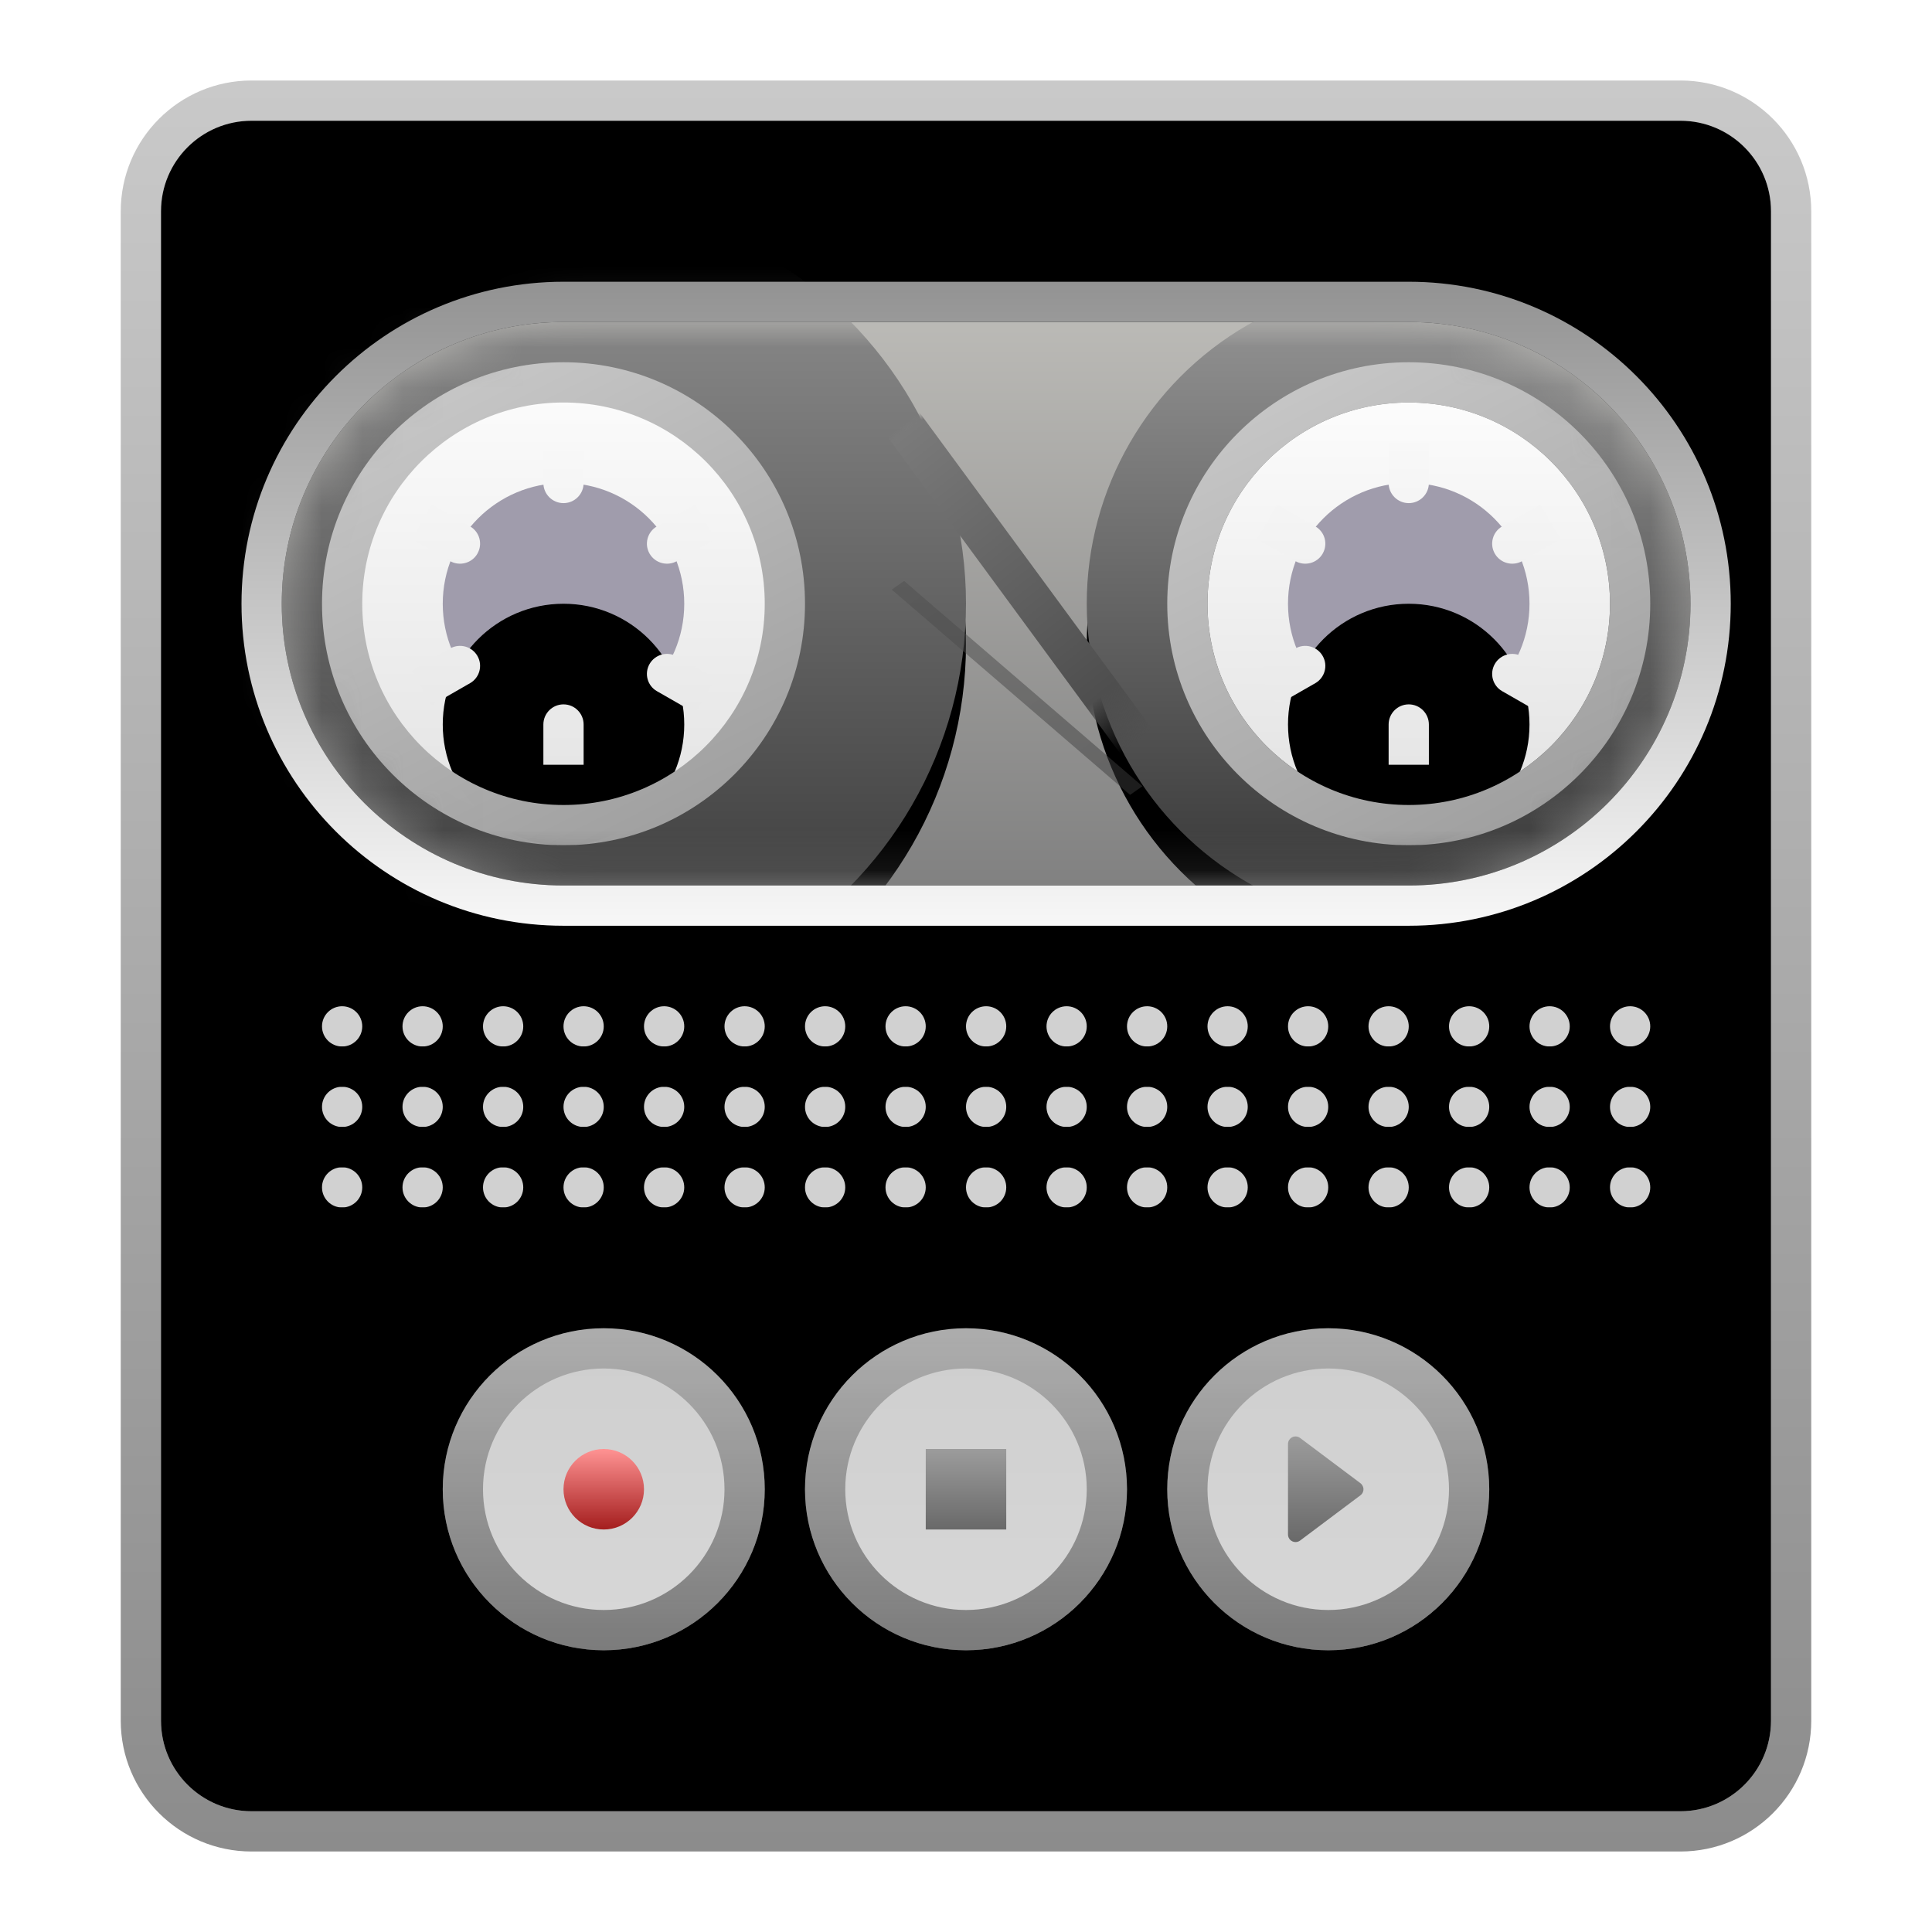 <svg xmlns="http://www.w3.org/2000/svg" xmlns:xlink="http://www.w3.org/1999/xlink" width="48" height="48" viewBox="0 0 48 48">
  <defs>
    <linearGradient id="deepin-voice-recorder-a" x1="50%" x2="50%" y1="0%" y2="100%">
      <stop offset="0%" stop-color="#EEEDEF"/>
      <stop offset="100%" stop-color="#D5D4D6"/>
    </linearGradient>
    <path id="deepin-voice-recorder-b" d="M6.25,3 L41.75,3 C42.993,3 44,4.007 44,5.25 L44,42.75 C44,43.993 42.993,45 41.75,45 L6.25,45 C5.007,45 4,43.993 4,42.75 L4,5.25 C4,4.007 5.007,3 6.25,3 Z"/>
    <filter id="deepin-voice-recorder-c" width="102.5%" height="102.4%" x="-1.2%" y="-1.2%" filterUnits="objectBoundingBox">
      <feOffset dy="1" in="SourceAlpha" result="shadowOffsetInner1"/>
      <feComposite in="shadowOffsetInner1" in2="SourceAlpha" k2="-1" k3="1" operator="arithmetic" result="shadowInnerInner1"/>
      <feColorMatrix in="shadowInnerInner1" result="shadowMatrixInner1" values="0 0 0 0 1   0 0 0 0 1   0 0 0 0 1  0 0 0 1 0"/>
      <feOffset dy="-1" in="SourceAlpha" result="shadowOffsetInner2"/>
      <feComposite in="shadowOffsetInner2" in2="SourceAlpha" k2="-1" k3="1" operator="arithmetic" result="shadowInnerInner2"/>
      <feColorMatrix in="shadowInnerInner2" result="shadowMatrixInner2" values="0 0 0 0 0   0 0 0 0 0   0 0 0 0 0  0 0 0 0.202 0"/>
      <feMerge>
        <feMergeNode in="shadowMatrixInner1"/>
        <feMergeNode in="shadowMatrixInner2"/>
      </feMerge>
    </filter>
    <linearGradient id="deepin-voice-recorder-d" x1="50%" x2="50%" y1="0%" y2="100%">
      <stop offset="0%" stop-opacity=".213"/>
      <stop offset="100%" stop-opacity=".45"/>
    </linearGradient>
    <linearGradient id="deepin-voice-recorder-f" x1="50%" x2="50%" y1="-6.104%" y2="100%">
      <stop offset="0%" stop-color="#BEBDB9"/>
      <stop offset="100%" stop-color="#818181"/>
    </linearGradient>
    <path id="deepin-voice-recorder-e" d="M8.5,1.875 L29.5,1.875 C33.366,1.875 36.5,5.009 36.5,8.875 C36.5,12.741 33.366,15.875 29.5,15.875 L8.5,15.875 C4.634,15.875 1.5,12.741 1.5,8.875 C1.5,5.009 4.634,1.875 8.5,1.875 Z"/>
    <linearGradient id="deepin-voice-recorder-j" x1="50%" x2="50%" y1="7.082%" y2="100%">
      <stop offset="0%" stop-color="#8D8D8D"/>
      <stop offset="100%" stop-color="#333"/>
    </linearGradient>
    <circle id="deepin-voice-recorder-i" cx="8.5" cy="8.875" r="10"/>
    <filter id="deepin-voice-recorder-h" width="135%" height="135%" x="-17.5%" y="-12.5%" filterUnits="objectBoundingBox">
      <feOffset dy="1" in="SourceAlpha" result="shadowOffsetOuter1"/>
      <feGaussianBlur in="shadowOffsetOuter1" result="shadowBlurOuter1" stdDeviation="1"/>
      <feColorMatrix in="shadowBlurOuter1" values="0 0 0 0 0   0 0 0 0 0   0 0 0 0 0  0 0 0 0.702 0"/>
    </filter>
    <linearGradient id="deepin-voice-recorder-k" x1="50%" x2="50%" y1="-12.457%" y2="100%">
      <stop offset="0%" stop-color="#FFF"/>
      <stop offset="100%" stop-color="#E3E3E3"/>
    </linearGradient>
    <path id="deepin-voice-recorder-l" d="M8.5,5.875 C10.157,5.875 11.5,7.218 11.5,8.875 C11.5,10.532 10.157,11.875 8.5,11.875 C6.843,11.875 5.5,10.532 5.5,8.875 C5.5,7.218 6.843,5.875 8.5,5.875 Z"/>
    <filter id="deepin-voice-recorder-m" width="200%" height="200%" x="-50%" y="-50%" filterUnits="objectBoundingBox">
      <feGaussianBlur in="SourceAlpha" result="shadowBlurInner1" stdDeviation="1.5"/>
      <feOffset dy="3" in="shadowBlurInner1" result="shadowOffsetInner1"/>
      <feComposite in="shadowOffsetInner1" in2="SourceAlpha" k2="-1" k3="1" operator="arithmetic" result="shadowInnerInner1"/>
      <feColorMatrix in="shadowInnerInner1" values="0 0 0 0 0   0 0 0 0 0   0 0 0 0 0  0 0 0 0.35 0"/>
    </filter>
    <linearGradient id="deepin-voice-recorder-n" x1="21.936%" x2="82.817%" y1="0%" y2="119.963%">
      <stop offset="0%" stop-color="#C8C8C8"/>
      <stop offset="100%" stop-color="#979797"/>
    </linearGradient>
    <linearGradient id="deepin-voice-recorder-o" x1="50%" x2="50%" y1="0%" y2="100%">
      <stop offset="0%" stop-color="#F8F8F8"/>
      <stop offset="100%" stop-color="#E6E6E6"/>
    </linearGradient>
    <linearGradient id="deepin-voice-recorder-r" x1="50%" x2="50%" y1="7.082%" y2="100%">
      <stop offset="0%" stop-color="#8F8F8F"/>
      <stop offset="100%" stop-color="#333"/>
    </linearGradient>
    <circle id="deepin-voice-recorder-q" cx="29.5" cy="8.875" r="8"/>
    <filter id="deepin-voice-recorder-p" width="143.8%" height="143.8%" x="-21.9%" y="-15.6%" filterUnits="objectBoundingBox">
      <feOffset dy="1" in="SourceAlpha" result="shadowOffsetOuter1"/>
      <feGaussianBlur in="shadowOffsetOuter1" result="shadowBlurOuter1" stdDeviation="1"/>
      <feColorMatrix in="shadowBlurOuter1" values="0 0 0 0 0   0 0 0 0 0   0 0 0 0 0  0 0 0 0.701 0"/>
    </filter>
    <path id="deepin-voice-recorder-s" d="M29.5,5.875 C31.157,5.875 32.5,7.218 32.5,8.875 C32.5,10.532 31.157,11.875 29.5,11.875 C27.843,11.875 26.5,10.532 26.5,8.875 C26.5,7.218 27.843,5.875 29.5,5.875 Z"/>
    <filter id="deepin-voice-recorder-t" width="200%" height="200%" x="-50%" y="-50%" filterUnits="objectBoundingBox">
      <feGaussianBlur in="SourceAlpha" result="shadowBlurInner1" stdDeviation="1.5"/>
      <feOffset dy="3" in="shadowBlurInner1" result="shadowOffsetInner1"/>
      <feComposite in="shadowOffsetInner1" in2="SourceAlpha" k2="-1" k3="1" operator="arithmetic" result="shadowInnerInner1"/>
      <feColorMatrix in="shadowInnerInner1" values="0 0 0 0 0   0 0 0 0 0   0 0 0 0 0  0 0 0 0.35 0"/>
    </filter>
    <linearGradient id="deepin-voice-recorder-u" x1="50%" x2="50%" y1="-19.037%" y2="108.039%">
      <stop offset="0%" stop-color="gray"/>
      <stop offset="100%" stop-color="#FFF"/>
    </linearGradient>
    <linearGradient id="deepin-voice-recorder-v" x1="50%" x2="50%" y1="0%" y2="100%">
      <stop offset="0%" stop-color="#4F4F4F"/>
      <stop offset="100%" stop-color="#3B3B3B"/>
    </linearGradient>
    <filter id="deepin-voice-recorder-w" width="246.7%" height="144.6%" x="-73.4%" y="-22.3%" filterUnits="objectBoundingBox">
      <feGaussianBlur in="SourceGraphic" stdDeviation=".563"/>
    </filter>
    <linearGradient id="deepin-voice-recorder-x" x1="19.452%" x2="79.337%" y1="-.703%" y2="102.099%">
      <stop offset="0%" stop-color="#7D7D7D" stop-opacity="0"/>
      <stop offset="1.961%" stop-color="#7A7A7A"/>
      <stop offset="85.184%" stop-color="#4E4E4E"/>
      <stop offset="100%" stop-color="#494949" stop-opacity="0"/>
    </linearGradient>
    <path id="deepin-voice-recorder-y" d="M20.5,29 C20.776,29 21,29.224 21,29.5 C21,29.776 20.776,30 20.5,30 C20.224,30 20,29.776 20,29.5 C20,29.224 20.224,29 20.5,29 Z M18.5,29 C18.776,29 19,29.224 19,29.5 C19,29.776 18.776,30 18.5,30 C18.224,30 18,29.776 18,29.5 C18,29.224 18.224,29 18.5,29 Z M16.5,29 C16.776,29 17,29.224 17,29.5 C17,29.776 16.776,30 16.5,30 C16.224,30 16,29.776 16,29.5 C16,29.224 16.224,29 16.5,29 Z M14.5,29 C14.776,29 15,29.224 15,29.5 C15,29.776 14.776,30 14.5,30 C14.224,30 14,29.776 14,29.5 C14,29.224 14.224,29 14.5,29 Z M12.5,29 C12.776,29 13,29.224 13,29.5 C13,29.776 12.776,30 12.5,30 C12.224,30 12,29.776 12,29.5 C12,29.224 12.224,29 12.5,29 Z M10.5,29 C10.776,29 11,29.224 11,29.5 C11,29.776 10.776,30 10.5,30 C10.224,30 10,29.776 10,29.5 C10,29.224 10.224,29 10.5,29 Z M8.5,29 C8.776,29 9,29.224 9,29.5 C9,29.776 8.776,30 8.5,30 C8.224,30 8,29.776 8,29.5 C8,29.224 8.224,29 8.5,29 Z M30.5,29 C30.776,29 31,29.224 31,29.5 C31,29.776 30.776,30 30.5,30 C30.224,30 30,29.776 30,29.5 C30,29.224 30.224,29 30.5,29 Z M28.5,29 C28.776,29 29,29.224 29,29.5 C29,29.776 28.776,30 28.5,30 C28.224,30 28,29.776 28,29.5 C28,29.224 28.224,29 28.5,29 Z M26.5,29 C26.776,29 27,29.224 27,29.5 C27,29.776 26.776,30 26.5,30 C26.224,30 26,29.776 26,29.5 C26,29.224 26.224,29 26.5,29 Z M24.5,29 C24.776,29 25,29.224 25,29.5 C25,29.776 24.776,30 24.5,30 C24.224,30 24,29.776 24,29.5 C24,29.224 24.224,29 24.5,29 Z M22.5,29 C22.776,29 23,29.224 23,29.5 C23,29.776 22.776,30 22.5,30 C22.224,30 22,29.776 22,29.5 C22,29.224 22.224,29 22.5,29 Z M40.5,29 C40.776,29 41,29.224 41,29.5 C41,29.776 40.776,30 40.5,30 C40.224,30 40,29.776 40,29.5 C40,29.224 40.224,29 40.5,29 Z M38.5,29 C38.776,29 39,29.224 39,29.5 C39,29.776 38.776,30 38.5,30 C38.224,30 38,29.776 38,29.5 C38,29.224 38.224,29 38.5,29 Z M36.5,29 C36.776,29 37,29.224 37,29.5 C37,29.776 36.776,30 36.5,30 C36.224,30 36,29.776 36,29.5 C36,29.224 36.224,29 36.5,29 Z M34.5,29 C34.776,29 35,29.224 35,29.5 C35,29.776 34.776,30 34.5,30 C34.224,30 34,29.776 34,29.5 C34,29.224 34.224,29 34.5,29 Z M32.5,29 C32.776,29 33,29.224 33,29.5 C33,29.776 32.776,30 32.5,30 C32.224,30 32,29.776 32,29.5 C32,29.224 32.224,29 32.5,29 Z M30.5,27 C30.776,27 31,27.224 31,27.5 C31,27.776 30.776,28 30.5,28 C30.224,28 30,27.776 30,27.5 C30,27.224 30.224,27 30.5,27 Z M18.5,27 C18.776,27 19,27.224 19,27.5 C19,27.776 18.776,28 18.5,28 C18.224,28 18,27.776 18,27.5 C18,27.224 18.224,27 18.5,27 Z M16.5,27 C16.776,27 17,27.224 17,27.5 C17,27.776 16.776,28 16.5,28 C16.224,28 16,27.776 16,27.5 C16,27.224 16.224,27 16.5,27 Z M24.5,27 C24.776,27 25,27.224 25,27.5 C25,27.776 24.776,28 24.5,28 C24.224,28 24,27.776 24,27.5 C24,27.224 24.224,27 24.5,27 Z M14.5,27 C14.776,27 15,27.224 15,27.5 C15,27.776 14.776,28 14.5,28 C14.224,28 14,27.776 14,27.5 C14,27.224 14.224,27 14.5,27 Z M12.5,27 C12.776,27 13,27.224 13,27.5 C13,27.776 12.776,28 12.5,28 C12.224,28 12,27.776 12,27.5 C12,27.224 12.224,27 12.5,27 Z M28.5,27 C28.776,27 29,27.224 29,27.5 C29,27.776 28.776,28 28.5,28 C28.224,28 28,27.776 28,27.5 C28,27.224 28.224,27 28.5,27 Z M10.5,27 C10.776,27 11,27.224 11,27.5 C11,27.776 10.776,28 10.5,28 C10.224,28 10,27.776 10,27.5 C10,27.224 10.224,27 10.5,27 Z M20.5,27 C20.776,27 21,27.224 21,27.5 C21,27.776 20.776,28 20.5,28 C20.224,28 20,27.776 20,27.5 C20,27.224 20.224,27 20.5,27 Z M38.5,27 C38.776,27 39,27.224 39,27.5 C39,27.776 38.776,28 38.5,28 C38.224,28 38,27.776 38,27.5 C38,27.224 38.224,27 38.5,27 Z M8.5,27 C8.776,27 9,27.224 9,27.5 C9,27.776 8.776,28 8.5,28 C8.224,28 8,27.776 8,27.5 C8,27.224 8.224,27 8.5,27 Z M36.5,27 C36.776,27 37,27.224 37,27.5 C37,27.776 36.776,28 36.5,28 C36.224,28 36,27.776 36,27.5 C36,27.224 36.224,27 36.5,27 Z M22.5,27 C22.776,27 23,27.224 23,27.5 C23,27.776 22.776,28 22.5,28 C22.224,28 22,27.776 22,27.5 C22,27.224 22.224,27 22.5,27 Z M34.5,27 C34.776,27 35,27.224 35,27.5 C35,27.776 34.776,28 34.5,28 C34.224,28 34,27.776 34,27.5 C34,27.224 34.224,27 34.5,27 Z M40.5,27 C40.776,27 41,27.224 41,27.5 C41,27.776 40.776,28 40.5,28 C40.224,28 40,27.776 40,27.5 C40,27.224 40.224,27 40.5,27 Z M32.5,27 C32.776,27 33,27.224 33,27.5 C33,27.776 32.776,28 32.5,28 C32.224,28 32,27.776 32,27.5 C32,27.224 32.224,27 32.5,27 Z M26.5,27 C26.776,27 27,27.224 27,27.5 C27,27.776 26.776,28 26.5,28 C26.224,28 26,27.776 26,27.5 C26,27.224 26.224,27 26.5,27 Z M20.5,25 C20.776,25 21,25.224 21,25.5 C21,25.776 20.776,26 20.5,26 C20.224,26 20,25.776 20,25.5 C20,25.224 20.224,25 20.5,25 Z M14.5,25 C14.776,25 15,25.224 15,25.5 C15,25.776 14.776,26 14.5,26 C14.224,26 14,25.776 14,25.5 C14,25.224 14.224,25 14.5,25 Z M12.5,25 C12.776,25 13,25.224 13,25.5 C13,25.776 12.776,26 12.5,26 C12.224,26 12,25.776 12,25.5 C12,25.224 12.224,25 12.5,25 Z M10.5,25 C10.776,25 11,25.224 11,25.5 C11,25.776 10.776,26 10.5,26 C10.224,26 10,25.776 10,25.5 C10,25.224 10.224,25 10.5,25 Z M8.5,25 C8.776,25 9,25.224 9,25.5 C9,25.776 8.776,26 8.5,26 C8.224,26 8,25.776 8,25.5 C8,25.224 8.224,25 8.5,25 Z M30.5,25 C30.776,25 31,25.224 31,25.5 C31,25.776 30.776,26 30.5,26 C30.224,26 30,25.776 30,25.5 C30,25.224 30.224,25 30.5,25 Z M28.5,25 C28.776,25 29,25.224 29,25.5 C29,25.776 28.776,26 28.5,26 C28.224,26 28,25.776 28,25.5 C28,25.224 28.224,25 28.5,25 Z M26.5,25 C26.776,25 27,25.224 27,25.5 C27,25.776 26.776,26 26.5,26 C26.224,26 26,25.776 26,25.5 C26,25.224 26.224,25 26.5,25 Z M24.5,25 C24.776,25 25,25.224 25,25.5 C25,25.776 24.776,26 24.5,26 C24.224,26 24,25.776 24,25.5 C24,25.224 24.224,25 24.5,25 Z M22.5,25 C22.776,25 23,25.224 23,25.5 C23,25.776 22.776,26 22.5,26 C22.224,26 22,25.776 22,25.5 C22,25.224 22.224,25 22.5,25 Z M40.5,25 C40.776,25 41,25.224 41,25.5 C41,25.776 40.776,26 40.5,26 C40.224,26 40,25.776 40,25.5 C40,25.224 40.224,25 40.5,25 Z M38.5,25 C38.776,25 39,25.224 39,25.5 C39,25.776 38.776,26 38.5,26 C38.224,26 38,25.776 38,25.5 C38,25.224 38.224,25 38.5,25 Z M36.5,25 C36.776,25 37,25.224 37,25.5 C37,25.776 36.776,26 36.5,26 C36.224,26 36,25.776 36,25.5 C36,25.224 36.224,25 36.5,25 Z M34.5,25 C34.776,25 35,25.224 35,25.5 C35,25.776 34.776,26 34.5,26 C34.224,26 34,25.776 34,25.5 C34,25.224 34.224,25 34.5,25 Z M18.5,25 C18.776,25 19,25.224 19,25.5 C19,25.776 18.776,26 18.5,26 C18.224,26 18,25.776 18,25.5 C18,25.224 18.224,25 18.5,25 Z M32.5,25 C32.776,25 33,25.224 33,25.5 C33,25.776 32.776,26 32.5,26 C32.224,26 32,25.776 32,25.5 C32,25.224 32.224,25 32.5,25 Z M16.5,25 C16.776,25 17,25.224 17,25.5 C17,25.776 16.776,26 16.5,26 C16.224,26 16,25.776 16,25.5 C16,25.224 16.224,25 16.5,25 Z"/>
    <filter id="deepin-voice-recorder-z" width="106.1%" height="140%" x="-3%" y="-20%" filterUnits="objectBoundingBox">
      <feGaussianBlur in="SourceAlpha" result="shadowBlurInner1" stdDeviation=".5"/>
      <feOffset dy="1" in="shadowBlurInner1" result="shadowOffsetInner1"/>
      <feComposite in="shadowOffsetInner1" in2="SourceAlpha" k2="-1" k3="1" operator="arithmetic" result="shadowInnerInner1"/>
      <feColorMatrix in="shadowInnerInner1" values="0 0 0 0 0   0 0 0 0 0   0 0 0 0 0  0 0 0 0.639 0"/>
    </filter>
    <linearGradient id="deepin-voice-recorder-A" x1="50%" x2="50%" y1="0%" y2="100%">
      <stop offset="0%" stop-color="#CECECE"/>
      <stop offset="100%" stop-color="#D8D8D8"/>
    </linearGradient>
    <linearGradient id="deepin-voice-recorder-B" x1="50%" x2="50%" y1="1.606%" y2="100%">
      <stop offset="0%" stop-opacity=".163"/>
      <stop offset="100%" stop-opacity=".429"/>
    </linearGradient>
    <linearGradient id="deepin-voice-recorder-C" x1="50%" x2="50%" y1="0%" y2="100%">
      <stop offset="0%" stop-color="#9C9C9C"/>
      <stop offset="100%" stop-color="#696969"/>
    </linearGradient>
    <linearGradient id="deepin-voice-recorder-D" x1="50%" x2="50%" y1="0%" y2="100%">
      <stop offset="0%" stop-color="#FF9393"/>
      <stop offset="100%" stop-color="#A41E1E"/>
    </linearGradient>
    <linearGradient id="deepin-voice-recorder-E" x1="50%" x2="50%" y1="0%" y2="100%">
      <stop offset="0%" stop-color="#9C9C9C"/>
      <stop offset="100%" stop-color="#696969"/>
    </linearGradient>
  </defs>
  <g fill="none" fill-rule="evenodd">
    <use fill="url(#deepin-voice-recorder-a)" xlink:href="#deepin-voice-recorder-b"/>
    <use fill="#000" filter="url(#deepin-voice-recorder-c)" xlink:href="#deepin-voice-recorder-b"/>
    <path fill="url(#deepin-voice-recorder-d)" fill-rule="nonzero" d="M41.75,2 L6.25,2 C4.455,2 3,3.455 3,5.25 L3,42.75 C3,44.545 4.455,46 6.25,46 L41.75,46 C43.545,46 45,44.545 45,42.75 L45,5.25 C45,3.455 43.545,2 41.75,2 Z M41.75,3 C42.993,3 44,4.007 44,5.25 L44,42.75 C44,43.993 42.993,45 41.75,45 L6.25,45 C5.007,45 4,43.993 4,42.75 L4,5.25 C4,4.007 5.007,3 6.25,3 L41.75,3 Z"/>
    <g transform="translate(5.5 6.125)">
      <mask id="deepin-voice-recorder-g" fill="#fff">
        <use xlink:href="#deepin-voice-recorder-e"/>
      </mask>
      <use fill="url(#deepin-voice-recorder-f)" xlink:href="#deepin-voice-recorder-e"/>
      <g mask="url(#deepin-voice-recorder-g)">
        <use fill="#000" filter="url(#deepin-voice-recorder-h)" xlink:href="#deepin-voice-recorder-i"/>
        <use fill="url(#deepin-voice-recorder-j)" xlink:href="#deepin-voice-recorder-i"/>
      </g>
      <path fill="url(#deepin-voice-recorder-k)" fill-rule="nonzero" d="M8.5,3.375 C5.462,3.375 3,5.837 3,8.875 C3,11.913 5.462,14.375 8.5,14.375 C11.538,14.375 14,11.913 14,8.875 C14,5.837 11.538,3.375 8.5,3.375 Z" mask="url(#deepin-voice-recorder-g)"/>
      <g mask="url(#deepin-voice-recorder-g)">
        <use fill="#A09CAC" xlink:href="#deepin-voice-recorder-l"/>
        <use fill="#000" filter="url(#deepin-voice-recorder-m)" xlink:href="#deepin-voice-recorder-l"/>
      </g>
      <path fill="url(#deepin-voice-recorder-n)" fill-rule="nonzero" d="M8.5,2.875 C5.186,2.875 2.5,5.561 2.5,8.875 C2.5,12.189 5.186,14.875 8.5,14.875 C11.814,14.875 14.5,12.189 14.5,8.875 C14.5,5.561 11.814,2.875 8.5,2.875 Z M8.5,3.875 C11.261,3.875 13.5,6.114 13.5,8.875 C13.5,11.636 11.261,13.875 8.5,13.875 C5.739,13.875 3.5,11.636 3.5,8.875 C3.5,6.114 5.739,3.875 8.5,3.875 Z" mask="url(#deepin-voice-recorder-g)"/>
      <path fill="url(#deepin-voice-recorder-o)" d="M8.5,11.375 C8.776,11.375 9,11.599 9,11.875 L9,12.875 L8,12.875 L8,11.875 C8,11.599 8.224,11.375 8.5,11.375 Z M11.32,10.187 L12.27,10.731 L11.772,11.592 L10.821,11.047 C10.584,10.912 10.502,10.609 10.638,10.372 C10.638,10.371 10.639,10.371 10.639,10.37 C10.777,10.132 11.081,10.05 11.32,10.187 Z M6.361,10.171 C6.498,10.407 6.417,10.71 6.181,10.847 C6.18,10.847 6.18,10.848 6.179,10.848 L5.228,11.393 L4.73,10.532 L5.68,9.988 C5.919,9.851 6.223,9.933 6.361,10.171 Z M11.772,6.409 L12.27,7.269 L11.32,7.814 C11.081,7.95 10.777,7.869 10.639,7.631 C10.502,7.394 10.583,7.091 10.819,6.954 C10.82,6.954 10.82,6.953 10.821,6.953 L11.772,6.409 Z M5.228,6.409 L6.179,6.953 C6.416,7.089 6.498,7.391 6.362,7.628 C6.362,7.629 6.361,7.63 6.361,7.631 C6.223,7.869 5.919,7.95 5.68,7.814 L4.73,7.269 L5.228,6.409 Z M9,4.875 L9,5.875 C9,6.151 8.776,6.375 8.5,6.375 C8.224,6.375 8,6.151 8,5.875 L8,4.875 L9,4.875 Z" mask="url(#deepin-voice-recorder-g)"/>
      <g mask="url(#deepin-voice-recorder-g)">
        <use fill="#000" filter="url(#deepin-voice-recorder-p)" xlink:href="#deepin-voice-recorder-q"/>
        <use fill="url(#deepin-voice-recorder-r)" xlink:href="#deepin-voice-recorder-q"/>
      </g>
      <path fill="url(#deepin-voice-recorder-k)" fill-rule="nonzero" d="M29.5,3.875 C26.739,3.875 24.5,6.114 24.5,8.875 C24.5,11.636 26.739,13.875 29.5,13.875 C32.261,13.875 34.5,11.636 34.5,8.875 C34.5,6.114 32.261,3.875 29.5,3.875 Z" mask="url(#deepin-voice-recorder-g)"/>
      <g mask="url(#deepin-voice-recorder-g)">
        <use fill="#A09CAC" xlink:href="#deepin-voice-recorder-s"/>
        <use fill="#000" filter="url(#deepin-voice-recorder-t)" xlink:href="#deepin-voice-recorder-s"/>
      </g>
      <path fill="url(#deepin-voice-recorder-n)" fill-rule="nonzero" d="M29.5,2.875 C26.186,2.875 23.5,5.561 23.5,8.875 C23.5,12.189 26.186,14.875 29.5,14.875 C32.814,14.875 35.5,12.189 35.5,8.875 C35.5,5.561 32.814,2.875 29.5,2.875 Z M29.5,3.875 C32.261,3.875 34.5,6.114 34.5,8.875 C34.5,11.636 32.261,13.875 29.5,13.875 C26.739,13.875 24.5,11.636 24.5,8.875 C24.5,6.114 26.739,3.875 29.5,3.875 Z" mask="url(#deepin-voice-recorder-g)"/>
      <path fill="url(#deepin-voice-recorder-o)" d="M29.5,11.375 C29.776,11.375 30,11.599 30,11.875 L30,12.875 L29,12.875 L29,11.875 C29,11.599 29.224,11.375 29.5,11.375 Z M32.32,10.187 L33.27,10.731 L32.772,11.592 L31.821,11.047 C31.584,10.912 31.502,10.609 31.638,10.372 C31.638,10.371 31.639,10.371 31.639,10.37 C31.777,10.132 32.081,10.05 32.32,10.187 Z M27.361,10.171 C27.498,10.407 27.417,10.71 27.181,10.847 C27.18,10.847 27.18,10.848 27.179,10.848 L26.228,11.393 L25.73,10.532 L26.68,9.988 C26.919,9.851 27.223,9.933 27.361,10.171 Z M32.772,6.409 L33.27,7.269 L32.32,7.814 C32.081,7.95 31.777,7.869 31.639,7.631 C31.502,7.394 31.583,7.091 31.819,6.954 C31.82,6.954 31.82,6.953 31.821,6.953 L32.772,6.409 Z M26.228,6.409 L27.179,6.953 C27.416,7.089 27.498,7.391 27.362,7.628 C27.362,7.629 27.361,7.63 27.361,7.631 C27.223,7.869 26.919,7.95 26.68,7.814 L25.73,7.269 L26.228,6.409 Z M30,4.875 L30,5.875 C30,6.151 29.776,6.375 29.5,6.375 C29.224,6.375 29,6.151 29,5.875 L29,4.875 L30,4.875 Z" mask="url(#deepin-voice-recorder-g)"/>
      <path fill="url(#deepin-voice-recorder-u)" fill-rule="nonzero" d="M29.5,0.875 L8.5,0.875 C4.082,0.875 0.5,4.457 0.5,8.875 C0.5,13.293 4.082,16.875 8.5,16.875 L29.5,16.875 C33.918,16.875 37.5,13.293 37.5,8.875 C37.5,4.457 33.918,0.875 29.5,0.875 Z M29.5,1.875 C33.366,1.875 36.5,5.009 36.5,8.875 C36.5,12.741 33.366,15.875 29.5,15.875 L8.5,15.875 C4.634,15.875 1.5,12.741 1.5,8.875 C1.5,5.009 4.634,1.875 8.5,1.875 L29.5,1.875 Z"/>
    </g>
    <polygon fill="url(#deepin-voice-recorder-v)" points="26.045 13.304 26.42 13.304 24.495 20.878 24.12 20.878" filter="url(#deepin-voice-recorder-w)" opacity=".703" transform="scale(-1 1) rotate(35 0 -63.054)"/>
    <line x1="22" x2="28.657" y1="9.943" y2="19" stroke="url(#deepin-voice-recorder-x)" stroke-linecap="square"/>
    <use fill="#D1D1D1" xlink:href="#deepin-voice-recorder-y"/>
    <use fill="#000" filter="url(#deepin-voice-recorder-z)" xlink:href="#deepin-voice-recorder-y"/>
    <path fill="url(#deepin-voice-recorder-A)" d="M24,33 C26.209,33 28,34.791 28,37 C28,39.209 26.209,41 24,41 C21.791,41 20,39.209 20,37 C20,34.791 21.791,33 24,33 Z M33,33 C35.209,33 37,34.791 37,37 C37,39.209 35.209,41 33,41 C30.791,41 29,39.209 29,37 C29,34.791 30.791,33 33,33 Z M15,33 C17.209,33 19,34.791 19,37 C19,39.209 17.209,41 15,41 C12.791,41 11,39.209 11,37 C11,34.791 12.791,33 15,33 Z"/>
    <path fill="url(#deepin-voice-recorder-B)" fill-rule="nonzero" d="M24,33 C26.209,33 28,34.791 28,37 C28,39.142 26.316,40.891 24.2,40.995 L24,41 C21.791,41 20,39.209 20,37 C20,34.858 21.684,33.109 23.8,33.005 L24,33 Z M33,33 C35.209,33 37,34.791 37,37 C37,39.142 35.316,40.891 33.2,40.995 L33,41 C30.791,41 29,39.209 29,37 C29,34.858 30.684,33.109 32.8,33.005 L33,33 Z M15,33 C17.209,33 19,34.791 19,37 C19,39.142 17.316,40.891 15.2,40.995 L15,41 C12.791,41 11,39.209 11,37 C11,34.858 12.684,33.109 14.8,33.005 L15,33 Z M24,34 C22.343,34 21,35.343 21,37 C21,38.657 22.343,40 24,40 C25.657,40 27,38.657 27,37 C27,35.343 25.657,34 24,34 Z M33,34 C31.343,34 30,35.343 30,37 C30,38.657 31.343,40 33,40 C34.657,40 36,38.657 36,37 C36,35.343 34.657,34 33,34 Z M15,34 C13.343,34 12,35.343 12,37 C12,38.657 13.343,40 15,40 C16.657,40 18,38.657 18,37 C18,35.343 16.657,34 15,34 Z"/>
    <polygon fill="url(#deepin-voice-recorder-C)" points="23 36 25 36 25 38 23 38"/>
    <circle cx="15" cy="37" r="1" fill="url(#deepin-voice-recorder-D)"/>
    <path fill="url(#deepin-voice-recorder-E)" d="M32,35.875 L32,38.125 C32,38.229 32.084,38.312 32.188,38.312 C32.228,38.312 32.268,38.299 32.3,38.275 L33.8,37.15 C33.883,37.088 33.9,36.97 33.837,36.888 C33.827,36.873 33.814,36.861 33.8,36.85 L32.3,35.725 C32.217,35.663 32.1,35.68 32.038,35.763 C32.013,35.795 32,35.834 32,35.875 Z"/>
  </g>
</svg>
